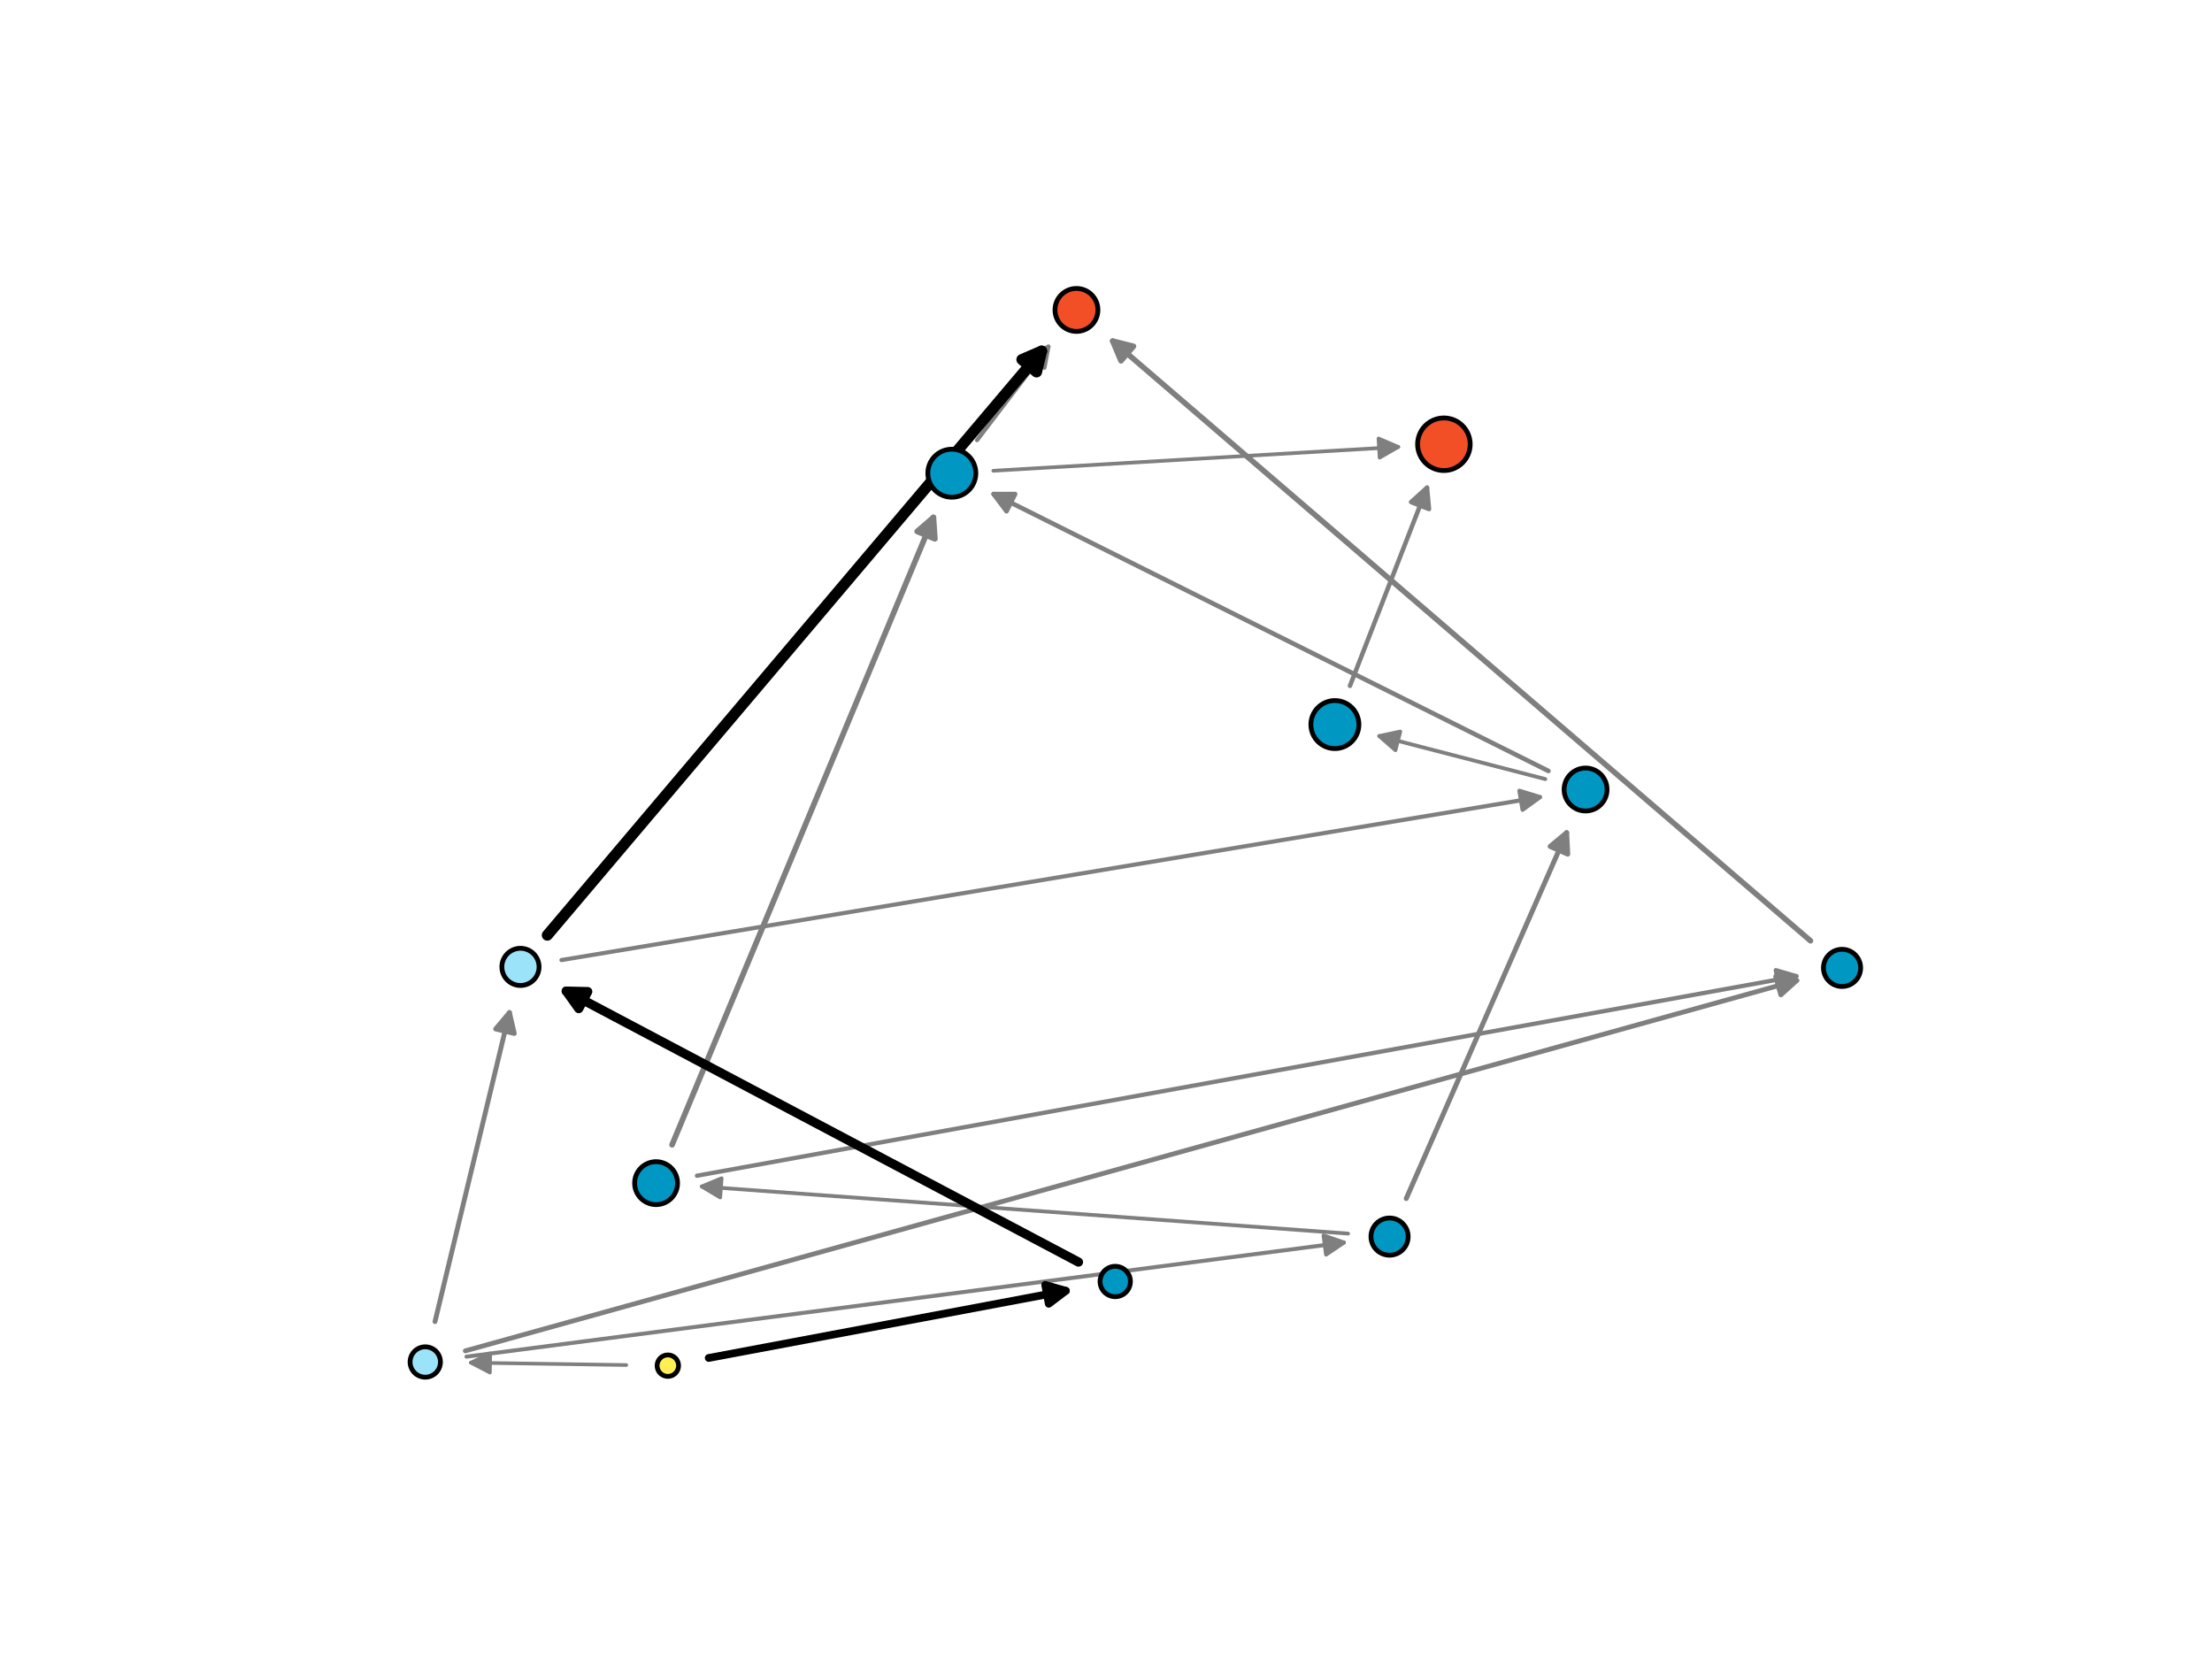 <?xml version="1.0" encoding="utf-8" standalone="no"?>
<!DOCTYPE svg PUBLIC "-//W3C//DTD SVG 1.1//EN"
  "http://www.w3.org/Graphics/SVG/1.1/DTD/svg11.dtd">
<svg xmlns:xlink="http://www.w3.org/1999/xlink" width="460.8pt" height="345.6pt" viewBox="0 0 460.8 345.6" xmlns="http://www.w3.org/2000/svg" version="1.1">
 <defs>
  <style type="text/css">*{stroke-linejoin: round; stroke-linecap: butt}</style>
 </defs>
 <g id="figure_1">
  <g id="patch_1">
   <path d="M 0 345.6 
L 460.8 345.6 
L 460.8 0 
L 0 0 
z
" style="fill: #ffffff"/>
  </g>
  <g id="axes_1">
   <g id="patch_2">
    <path d="M 130.466 284.361 
Q 113.856 284.111 98.088 283.873 
" clip-path="url(#p562aafe74e)" style="fill: none; stroke: #7f7f7f; stroke-width: 0.752; stroke-linecap: round"/>
    <path d="M 102.057 285.933 
L 98.088 283.873 
L 102.118 281.933 
L 102.057 285.933 
z
" clip-path="url(#p562aafe74e)" style="fill: #7f7f7f; stroke: #7f7f7f; stroke-width: 0.752; stroke-linecap: round"/>
   </g>
   <g id="patch_3">
    <path d="M 206.926 98.068 
Q 249.534 95.561 291.283 93.104 
" clip-path="url(#p562aafe74e)" style="fill: none; stroke: #7f7f7f; stroke-width: 0.77; stroke-linecap: round"/>
    <path d="M 287.173 91.342 
L 291.283 93.104 
L 287.408 95.335 
L 287.173 91.342 
z
" clip-path="url(#p562aafe74e)" style="fill: #7f7f7f; stroke: #7f7f7f; stroke-width: 0.77; stroke-linecap: round"/>
   </g>
   <g id="patch_4">
    <path d="M 280.83 256.978 
Q 213.07 252.04 146.186 247.165 
" clip-path="url(#p562aafe74e)" style="fill: none; stroke: #7f7f7f; stroke-width: 0.786; stroke-linecap: round"/>
    <path d="M 150.03 249.45 
L 146.186 247.165 
L 150.321 245.461 
L 150.03 249.45 
z
" clip-path="url(#p562aafe74e)" style="fill: #7f7f7f; stroke: #7f7f7f; stroke-width: 0.786; stroke-linecap: round"/>
   </g>
   <g id="patch_5">
    <path d="M 321.92 162.297 
Q 304.193 157.704 287.325 153.334 
" clip-path="url(#p562aafe74e)" style="fill: none; stroke: #7f7f7f; stroke-width: 0.794; stroke-linecap: round"/>
    <path d="M 290.695 156.274 
L 287.325 153.334 
L 291.698 152.401 
L 290.695 156.274 
z
" clip-path="url(#p562aafe74e)" style="fill: #7f7f7f; stroke: #7f7f7f; stroke-width: 0.794; stroke-linecap: round"/>
   </g>
   <g id="patch_6">
    <path d="M 97.175 282.613 
Q 189.029 270.669 279.957 258.845 
" clip-path="url(#p562aafe74e)" style="fill: none; stroke: #7f7f7f; stroke-width: 0.835; stroke-linecap: round"/>
    <path d="M 275.733 257.378 
L 279.957 258.845 
L 276.249 261.344 
L 275.733 257.378 
z
" clip-path="url(#p562aafe74e)" style="fill: #7f7f7f; stroke: #7f7f7f; stroke-width: 0.835; stroke-linecap: round"/>
   </g>
   <g id="patch_7">
    <path d="M 203.537 91.695 
Q 211.264 81.572 218.408 72.214 
" clip-path="url(#p562aafe74e)" style="fill: none; stroke: #7f7f7f; stroke-width: 0.86; stroke-linecap: round"/>
    <path d="M 214.391 74.18 
L 218.408 72.214 
L 217.571 76.607 
L 214.391 74.18 
z
" clip-path="url(#p562aafe74e)" style="fill: #7f7f7f; stroke: #7f7f7f; stroke-width: 0.86; stroke-linecap: round"/>
   </g>
   <g id="patch_8">
    <path d="M 116.965 199.998 
Q 219.363 182.945 320.803 166.053 
" clip-path="url(#p562aafe74e)" style="fill: none; stroke: #7f7f7f; stroke-width: 0.869; stroke-linecap: round"/>
    <path d="M 316.528 164.737 
L 320.803 166.053 
L 317.185 168.682 
L 316.528 164.737 
z
" clip-path="url(#p562aafe74e)" style="fill: #7f7f7f; stroke: #7f7f7f; stroke-width: 0.869; stroke-linecap: round"/>
   </g>
   <g id="patch_9">
    <path d="M 145.197 244.924 
Q 260.204 224.05 374.226 203.355 
" clip-path="url(#p562aafe74e)" style="fill: none; stroke: #7f7f7f; stroke-width: 0.894; stroke-linecap: round"/>
    <path d="M 369.933 202.101 
L 374.226 203.355 
L 370.648 206.037 
L 369.933 202.101 
z
" clip-path="url(#p562aafe74e)" style="fill: #7f7f7f; stroke: #7f7f7f; stroke-width: 0.894; stroke-linecap: round"/>
   </g>
   <g id="patch_10">
    <path d="M 281.222 142.867 
Q 289.437 121.74 297.274 101.588 
" clip-path="url(#p562aafe74e)" style="fill: none; stroke: #7f7f7f; stroke-width: 0.936; stroke-linecap: round"/>
    <path d="M 293.96 104.591 
L 297.274 101.588 
L 297.688 106.041 
L 293.96 104.591 
z
" clip-path="url(#p562aafe74e)" style="fill: #7f7f7f; stroke: #7f7f7f; stroke-width: 0.936; stroke-linecap: round"/>
   </g>
   <g id="patch_11">
    <path d="M 322.559 160.603 
Q 264.295 131.523 206.99 102.923 
" clip-path="url(#p562aafe74e)" style="fill: none; stroke: #7f7f7f; stroke-width: 0.959; stroke-linecap: round"/>
    <path d="M 209.676 106.498 
L 206.99 102.923 
L 211.462 102.919 
L 209.676 106.498 
z
" clip-path="url(#p562aafe74e)" style="fill: #7f7f7f; stroke: #7f7f7f; stroke-width: 0.959; stroke-linecap: round"/>
   </g>
   <g id="patch_12">
    <path d="M 96.935 281.408 
Q 236.16 242.68 374.301 204.253 
" clip-path="url(#p562aafe74e)" style="fill: none; stroke: #7f7f7f; stroke-width: 1.006; stroke-linecap: round"/>
    <path d="M 369.911 203.398 
L 374.301 204.253 
L 370.983 207.251 
L 369.911 203.398 
z
" clip-path="url(#p562aafe74e)" style="fill: #7f7f7f; stroke: #7f7f7f; stroke-width: 1.006; stroke-linecap: round"/>
   </g>
   <g id="patch_13">
    <path d="M 90.618 275.312 
Q 98.506 242.576 106.13 210.935 
" clip-path="url(#p562aafe74e)" style="fill: none; stroke: #7f7f7f; stroke-width: 1.007; stroke-linecap: round"/>
    <path d="M 103.249 214.355 
L 106.13 210.935 
L 107.137 215.292 
L 103.249 214.355 
z
" clip-path="url(#p562aafe74e)" style="fill: #7f7f7f; stroke: #7f7f7f; stroke-width: 1.007; stroke-linecap: round"/>
   </g>
   <g id="patch_14">
    <path d="M 292.949 249.675 
Q 309.889 211.039 326.362 173.465 
" clip-path="url(#p562aafe74e)" style="fill: none; stroke: #7f7f7f; stroke-width: 1.037; stroke-linecap: round"/>
    <path d="M 322.924 176.326 
L 326.362 173.465 
L 326.588 177.932 
L 322.924 176.326 
z
" clip-path="url(#p562aafe74e)" style="fill: #7f7f7f; stroke: #7f7f7f; stroke-width: 1.037; stroke-linecap: round"/>
   </g>
   <g id="patch_15">
    <path d="M 377.162 195.985 
Q 303.989 133.097 231.791 71.047 
" clip-path="url(#p562aafe74e)" style="fill: none; stroke: #7f7f7f; stroke-width: 1.15; stroke-linecap: round"/>
    <path d="M 233.521 75.171 
L 231.791 71.047 
L 236.128 72.138 
L 233.521 75.171 
z
" clip-path="url(#p562aafe74e)" style="fill: #7f7f7f; stroke: #7f7f7f; stroke-width: 1.15; stroke-linecap: round"/>
   </g>
   <g id="patch_16">
    <path d="M 140.004 238.478 
Q 167.478 172.526 194.447 107.785 
" clip-path="url(#p562aafe74e)" style="fill: none; stroke: #7f7f7f; stroke-width: 1.174; stroke-linecap: round"/>
    <path d="M 191.063 110.709 
L 194.447 107.785 
L 194.755 112.247 
L 191.063 110.709 
z
" clip-path="url(#p562aafe74e)" style="fill: #7f7f7f; stroke: #7f7f7f; stroke-width: 1.174; stroke-linecap: round"/>
   </g>
   <g id="patch_17">
    <path d="M 147.636 282.89 
Q 185.724 275.726 222.039 268.895 
" clip-path="url(#p562aafe74e)" style="fill: none; stroke: #000000; stroke-width: 1.614; stroke-linecap: round"/>
    <path d="M 217.738 267.668 
L 222.039 268.895 
L 218.478 271.6 
L 217.738 267.668 
z
" clip-path="url(#p562aafe74e)" style="stroke: #000000; stroke-width: 1.614; stroke-linecap: round"/>
   </g>
   <g id="patch_18">
    <path d="M 224.666 262.91 
Q 170.37 234.189 117.967 206.469 
" clip-path="url(#p562aafe74e)" style="fill: none; stroke: #000000; stroke-width: 1.915; stroke-linecap: round"/>
    <path d="M 120.568 210.107 
L 117.967 206.469 
L 122.438 206.572 
L 120.568 210.107 
z
" clip-path="url(#p562aafe74e)" style="stroke: #000000; stroke-width: 1.915; stroke-linecap: round"/>
   </g>
   <g id="patch_19">
    <path d="M 114.016 194.811 
Q 166.334 132.994 216.992 73.138 
" clip-path="url(#p562aafe74e)" style="fill: none; stroke: #000000; stroke-width: 2.298; stroke-linecap: round"/>
    <path d="M 212.881 74.899 
L 216.992 73.138 
L 215.934 77.483 
L 212.881 74.899 
z
" clip-path="url(#p562aafe74e)" style="stroke: #000000; stroke-width: 2.298; stroke-linecap: round"/>
   </g>
   <g id="PathCollection_1">
    <path d="M 139.123 286.728 
C 139.717 286.728 140.285 286.492 140.705 286.073 
C 141.124 285.653 141.36 285.085 141.36 284.492 
C 141.36 283.899 141.124 283.33 140.705 282.91 
C 140.285 282.491 139.717 282.256 139.123 282.256 
C 138.53 282.256 137.962 282.491 137.542 282.91 
C 137.123 283.33 136.887 283.899 136.887 284.492 
C 136.887 285.085 137.123 285.653 137.542 286.073 
C 137.962 286.492 138.53 286.728 139.123 286.728 
z
" clip-path="url(#p562aafe74e)" style="fill: #ffef55; stroke: #000000"/>
    <path d="M 232.323 270.122 
C 233.162 270.122 233.966 269.789 234.559 269.196 
C 235.152 268.603 235.485 267.799 235.485 266.96 
C 235.485 266.121 235.152 265.317 234.559 264.724 
C 233.966 264.131 233.162 263.798 232.323 263.798 
C 231.484 263.798 230.68 264.131 230.087 264.724 
C 229.494 265.317 229.161 266.121 229.161 266.96 
C 229.161 267.799 229.494 268.603 230.087 269.196 
C 230.68 269.789 231.484 270.122 232.323 270.122 
z
" clip-path="url(#p562aafe74e)" style="fill: #0097c3; stroke: #000000"/>
    <path d="M 88.59 286.892 
C 89.428 286.892 90.233 286.559 90.826 285.966 
C 91.419 285.373 91.752 284.568 91.752 283.73 
C 91.752 282.891 91.419 282.087 90.826 281.494 
C 90.233 280.901 89.428 280.567 88.59 280.567 
C 87.751 280.567 86.947 280.901 86.354 281.494 
C 85.761 282.087 85.427 282.891 85.427 283.73 
C 85.427 284.568 85.761 285.373 86.354 285.966 
C 86.947 286.559 87.751 286.892 88.59 286.892 
z
" clip-path="url(#p562aafe74e)" style="fill: #9be3f9; stroke: #000000"/>
    <path d="M 108.423 205.293 
C 109.45 205.293 110.435 204.885 111.161 204.159 
C 111.887 203.433 112.296 202.448 112.296 201.42 
C 112.296 200.393 111.887 199.408 111.161 198.682 
C 110.435 197.956 109.45 197.547 108.423 197.547 
C 107.395 197.547 106.41 197.956 105.684 198.682 
C 104.958 199.408 104.55 200.393 104.55 201.42 
C 104.55 202.448 104.958 203.433 105.684 204.159 
C 106.41 204.885 107.395 205.293 108.423 205.293 
z
" clip-path="url(#p562aafe74e)" style="fill: #9be3f9; stroke: #000000"/>
    <path d="M 383.73 205.503 
C 384.757 205.503 385.743 205.095 386.469 204.368 
C 387.195 203.642 387.603 202.657 387.603 201.63 
C 387.603 200.602 387.195 199.617 386.469 198.891 
C 385.743 198.165 384.757 197.757 383.73 197.757 
C 382.703 197.757 381.718 198.165 380.992 198.891 
C 380.265 199.617 379.857 200.602 379.857 201.63 
C 379.857 202.657 380.265 203.642 380.992 204.368 
C 381.718 205.095 382.703 205.503 383.73 205.503 
z
" clip-path="url(#p562aafe74e)" style="fill: #0097c3; stroke: #000000"/>
    <path d="M 289.471 261.481 
C 290.498 261.481 291.483 261.073 292.21 260.347 
C 292.936 259.621 293.344 258.635 293.344 257.608 
C 293.344 256.581 292.936 255.596 292.21 254.87 
C 291.483 254.143 290.498 253.735 289.471 253.735 
C 288.444 253.735 287.459 254.143 286.732 254.87 
C 286.006 255.596 285.598 256.581 285.598 257.608 
C 285.598 258.635 286.006 259.621 286.732 260.347 
C 287.459 261.073 288.444 261.481 289.471 261.481 
z
" clip-path="url(#p562aafe74e)" style="fill: #0097c3; stroke: #000000"/>
    <path d="M 224.248 69.037 
C 225.434 69.037 226.572 68.565 227.41 67.727 
C 228.249 66.888 228.72 65.75 228.72 64.564 
C 228.72 63.378 228.249 62.241 227.41 61.402 
C 226.572 60.563 225.434 60.092 224.248 60.092 
C 223.062 60.092 221.924 60.563 221.086 61.402 
C 220.247 62.241 219.776 63.378 219.776 64.564 
C 219.776 65.75 220.247 66.888 221.086 67.727 
C 221.924 68.565 223.062 69.037 224.248 69.037 
z
" clip-path="url(#p562aafe74e)" style="fill: #f24f26; stroke: #000000"/>
    <path d="M 330.306 168.942 
C 331.492 168.942 332.63 168.471 333.469 167.632 
C 334.307 166.793 334.778 165.656 334.778 164.47 
C 334.778 163.284 334.307 162.146 333.469 161.308 
C 332.63 160.469 331.492 159.998 330.306 159.998 
C 329.12 159.998 327.983 160.469 327.144 161.308 
C 326.305 162.146 325.834 163.284 325.834 164.47 
C 325.834 165.656 326.305 166.793 327.144 167.632 
C 327.983 168.471 329.12 168.942 330.306 168.942 
z
" clip-path="url(#p562aafe74e)" style="fill: #0097c3; stroke: #000000"/>
    <path d="M 136.674 250.943 
C 137.86 250.943 138.998 250.472 139.836 249.634 
C 140.675 248.795 141.146 247.657 141.146 246.471 
C 141.146 245.285 140.675 244.148 139.836 243.309 
C 138.998 242.47 137.86 241.999 136.674 241.999 
C 135.488 241.999 134.35 242.47 133.512 243.309 
C 132.673 244.148 132.202 245.285 132.202 246.471 
C 132.202 247.657 132.673 248.795 133.512 249.634 
C 134.35 250.472 135.488 250.943 136.674 250.943 
z
" clip-path="url(#p562aafe74e)" style="fill: #0097c3; stroke: #000000"/>
    <path d="M 198.283 103.577 
C 199.609 103.577 200.881 103.05 201.819 102.112 
C 202.756 101.175 203.283 99.903 203.283 98.577 
C 203.283 97.251 202.756 95.979 201.819 95.041 
C 200.881 94.104 199.609 93.577 198.283 93.577 
C 196.957 93.577 195.685 94.104 194.747 95.041 
C 193.81 95.979 193.283 97.251 193.283 98.577 
C 193.283 99.903 193.81 101.175 194.747 102.112 
C 195.685 103.05 196.957 103.577 198.283 103.577 
z
" clip-path="url(#p562aafe74e)" style="fill: #0097c3; stroke: #000000"/>
    <path d="M 278.083 155.94 
C 279.409 155.94 280.68 155.413 281.618 154.475 
C 282.556 153.538 283.083 152.266 283.083 150.94 
C 283.083 149.614 282.556 148.342 281.618 147.404 
C 280.68 146.467 279.409 145.94 278.083 145.94 
C 276.757 145.94 275.485 146.467 274.547 147.404 
C 273.609 148.342 273.083 149.614 273.083 150.94 
C 273.083 152.266 273.609 153.538 274.547 154.475 
C 275.485 155.413 276.757 155.94 278.083 155.94 
z
" clip-path="url(#p562aafe74e)" style="fill: #0097c3; stroke: #000000"/>
    <path d="M 300.79 98.021 
C 302.243 98.021 303.636 97.444 304.663 96.417 
C 305.69 95.39 306.268 93.997 306.268 92.544 
C 306.268 91.092 305.69 89.698 304.663 88.671 
C 303.636 87.644 302.243 87.067 300.79 87.067 
C 299.338 87.067 297.944 87.644 296.917 88.671 
C 295.89 89.698 295.313 91.092 295.313 92.544 
C 295.313 93.997 295.89 95.39 296.917 96.417 
C 297.944 97.444 299.338 98.021 300.79 98.021 
z
" clip-path="url(#p562aafe74e)" style="fill: #f24f26; stroke: #000000"/>
   </g>
  </g>
 </g>
 <defs>
  <clipPath id="p562aafe74e">
   <rect x="57.6" y="41.472" width="357.12" height="266.112"/>
  </clipPath>
 </defs>
</svg>
